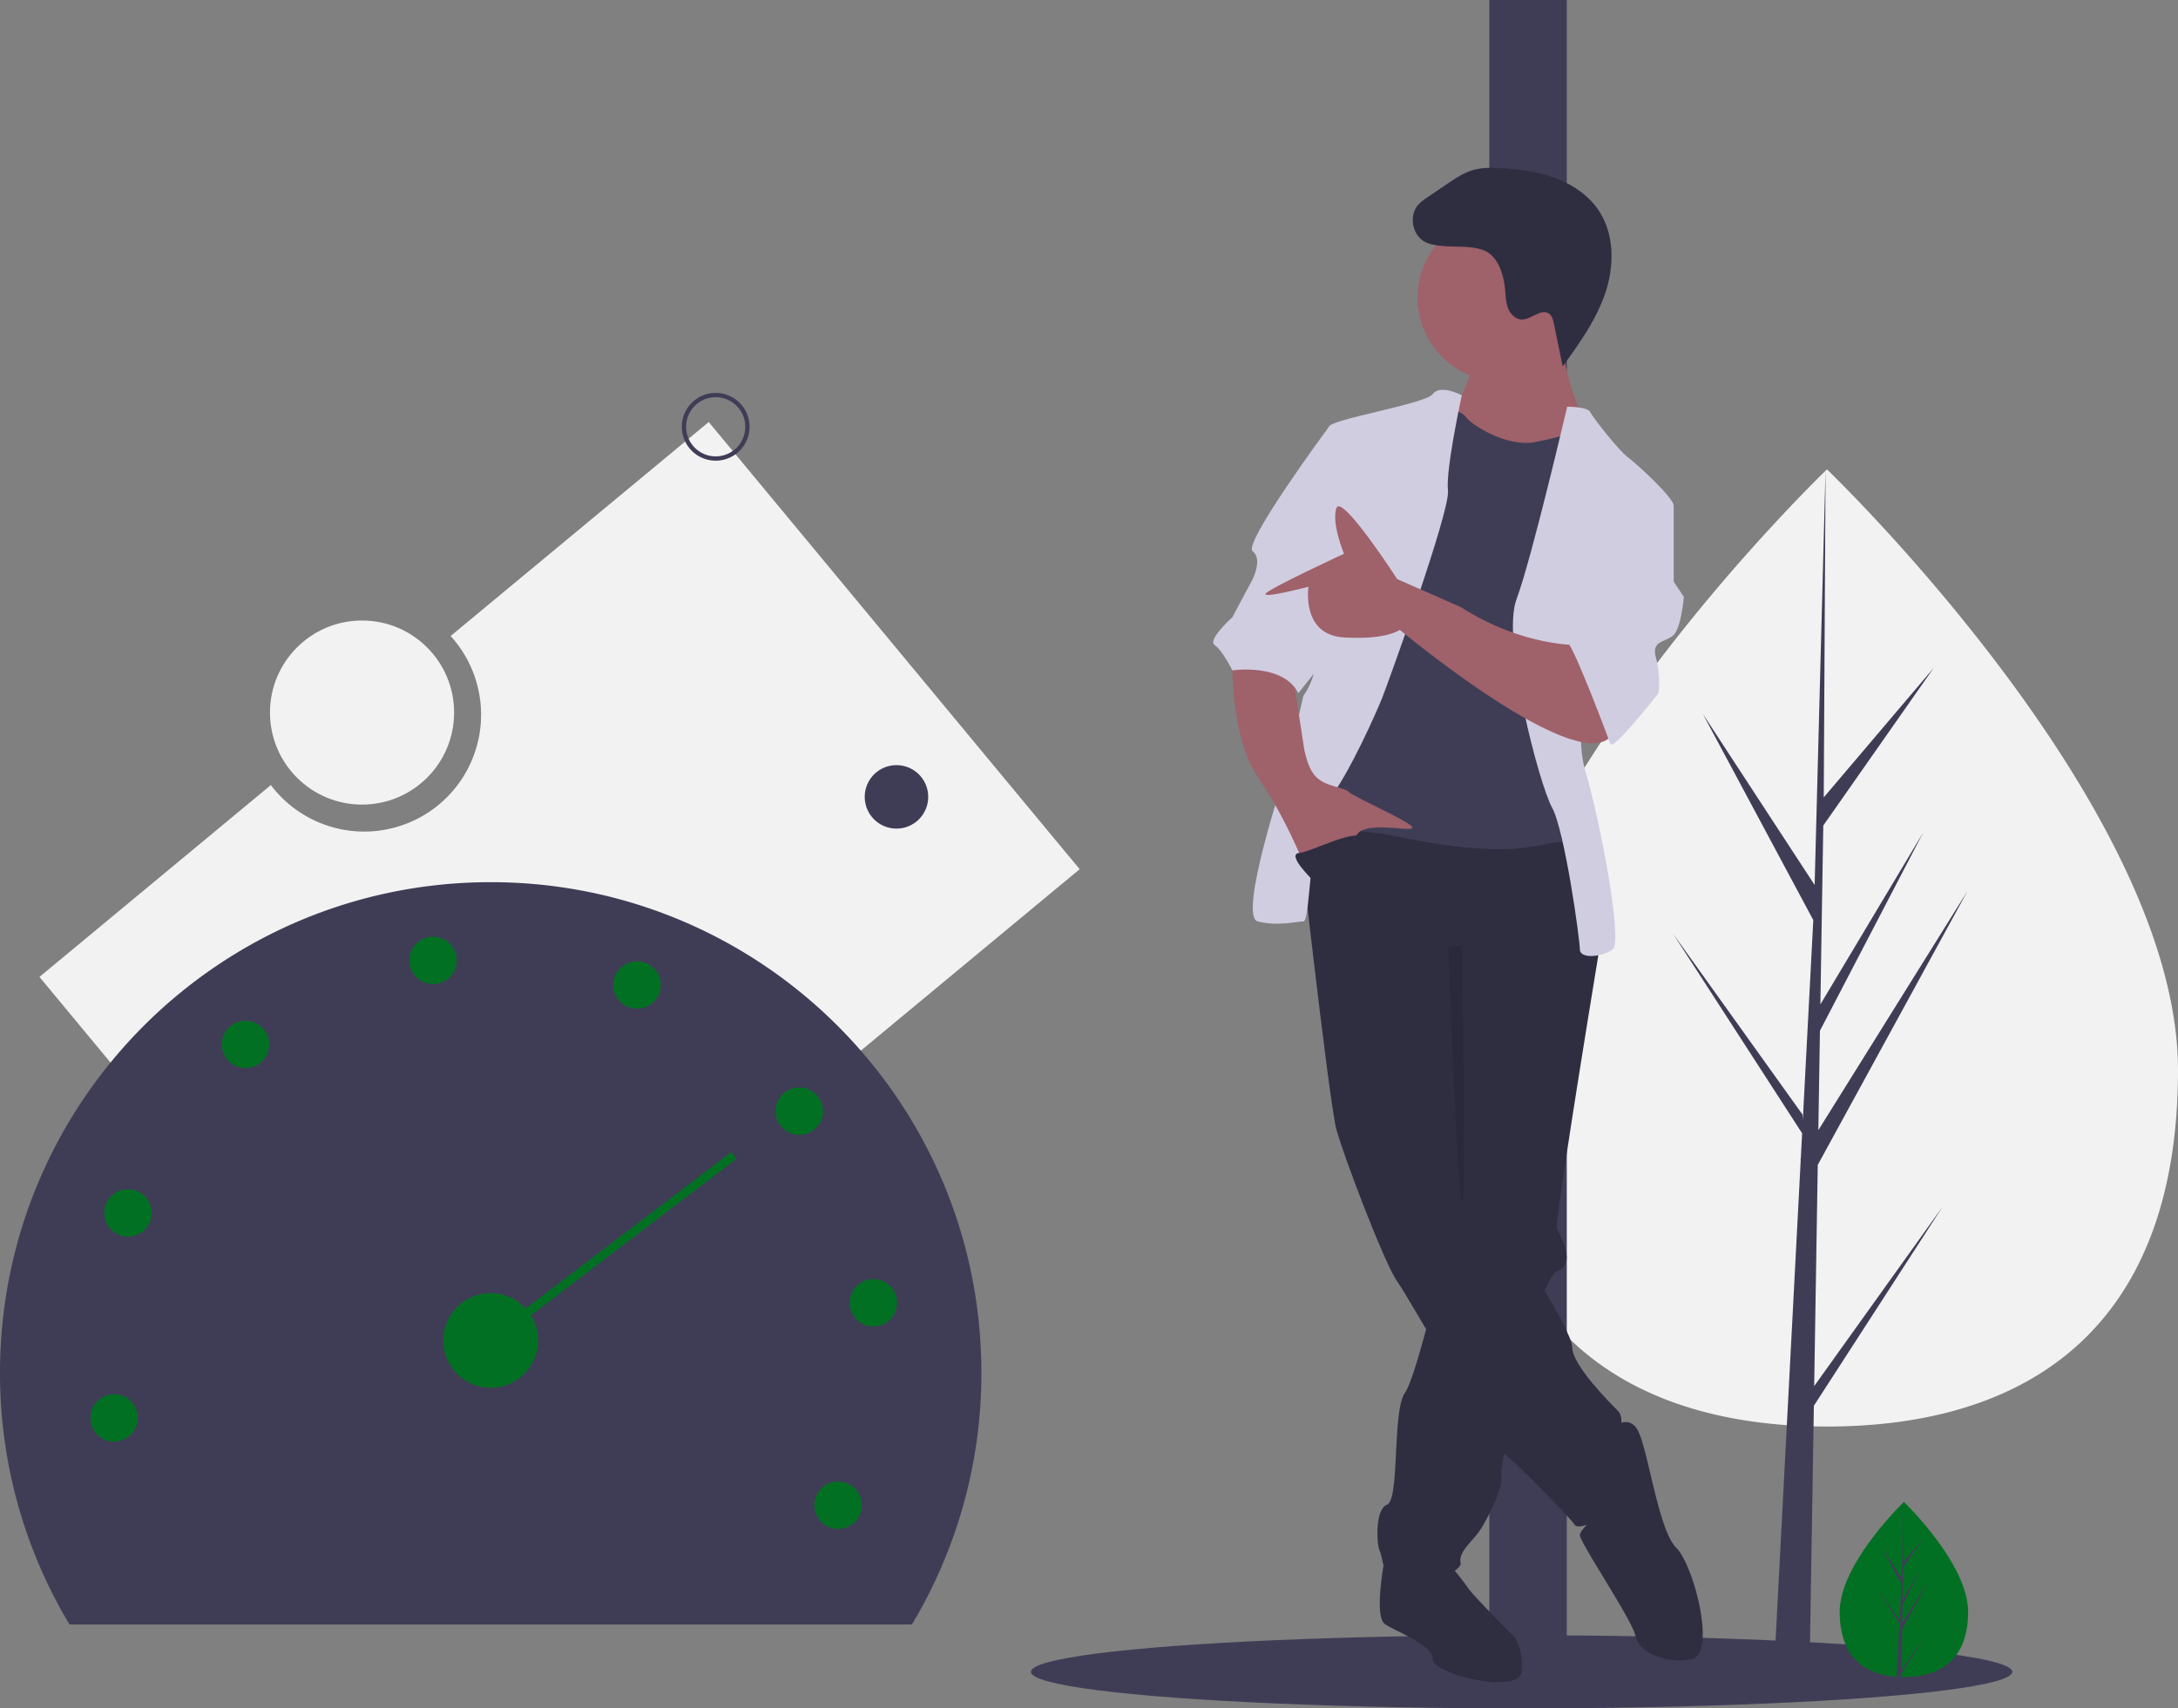 <svg data-name="Layer 1" xmlns="http://www.w3.org/2000/svg" width="1012" height="794" viewBox="0 0 1012 794"><rect x="0" y="0" width="1012" height="794" fill="#808080" stroke="none"/><path d="M329.31 196.137l-119.93 99.459a54.313 54.313 0 11-83.524 69.268L18.334 454.032l172.356 207.83 310.976-257.894zM1012 497.262c0 122.84-73.026 165.73-163.108 165.73s-163.109-42.89-163.109-165.73 163.109-279.11 163.109-279.11S1012 374.421 1012 497.261z" fill="#f2f2f2"/><path fill="#3f3d56" d="M842.95 644.201l1.67-102.805 69.521-127.185-69.259 111.058.751-46.226 47.914-92.017-47.715 79.784v.001l1.35-83.139 51.307-73.257-51.094 60.183.844-152.447-5.304 201.813.436-8.326-52.164-79.845 51.328 95.827-4.861 92.852-.144-2.465-60.136-84.026 59.953 92.733-.607 11.612-.109.174.049.953-12.331 235.573h16.476l1.976-121.678 59.807-92.505-59.658 83.358z"/><ellipse cx="707" cy="777" rx="228" ry="17" fill="#3f3d56"/><path fill="#3f3d56" d="M692 0h36v782h-36z"/><path d="M914.473 749.111c0 22.469-13.356 30.314-29.834 30.314q-.572 0-1.143-.013a48.69 48.69 0 01-2.267-.103c-14.87-1.053-26.423-9.302-26.423-30.198 0-21.625 27.634-48.912 29.71-50.932l.003-.003.12-.117s29.834 28.584 29.834 51.052z" fill="#027023"/><path d="M883.552 775.988l10.912-15.247-10.939 16.92-.029 1.751a48.69 48.69 0 01-2.267-.103l1.177-22.48-.01-.174.02-.033.111-2.123-10.966-16.963 11 15.37.026.451.89-16.984-9.39-17.528 9.504 14.547.925-35.213.003-.12v.117l-.154 27.767 9.347-11.008-9.385 13.4-.247 15.207 8.726-14.595-8.763 16.832-.138 8.454 12.67-20.312-12.717 23.262z" fill="#3f3d56"/><path d="M649.227 732.29l-6.382-4.741s-4.224 23.597.49 27.132 22.39 9.428 22.39 16.498 40.068 16.499 41.246 5.893-3.535-16.499-3.535-16.499-18.855-18.855-21.212-22.39-8.25-10.607-8.25-10.607z" fill="#2f2e41"/><path d="M743.504 438.853s-.177 1.037-.483 2.935a1070.51 1070.51 0 00-1.144 7c-4.95 30.204-19.385 119.119-18.407 122.053 1.178 3.535 9.427 16.498 0 20.034-.908.342-1.886 1.45-2.935 3.193a68.494 68.494 0 00-4.984 11.761c-5.622 16.31-11.632 42.413-15.108 60.49-1.52 7.944-2.558 14.331-2.864 17.678a9.612 9.612 0 00-.035 2.333c1.178 4.714-7.071 21.212-10.606 25.926s-9.428 9.428-8.25 14.142-29.461 17.677-32.997 9.428-3.535-12.964-4.713-15.32-2.357-18.856 3.535-21.213 2.357-43.603 8.25-51.852c1.967-2.746 4.972-12.044 8.119-23.228a764.882 764.882 0 003.712-13.729c4.973-19.173 9.38-38.465 9.38-38.465l-1.178-137.88 64.815-8.249 1.662 3.665 3.311 7.271zm3.535 226.265s9.428-9.428 14.142 0 9.427 45.96 17.676 54.21 18.856 49.494 7.071 51.851-24.747-3.535-25.926-10.606-25.926-43.603-25.926-47.138 16.498-16.499 16.498-16.499z" fill="#2f2e41"/><path d="M602.088 374.038s15.32 137.88 18.856 150.843 22.39 62.458 28.283 70.708 43.603 75.421 48.317 78.957 14.141 12.963 14.141 12.963 17.677 17.677 20.034 21.212 22.39-7.07 23.57-14.142-1.18-18.855-2.358-23.569 2.357-11.784-1.178-15.32-21.212-21.212-21.212-29.461-30.64-56.566-42.425-67.173-9.428-28.283-9.428-28.283v-71.886l64.816-20.034s-3.536-56.566-11.785-56.566-116.668-18.855-129.63-8.249z" fill="#2f2e41"/><circle cx="697.544" cy="138.346" r="38.889" fill="#9f616a"/><path d="M684.58 168.986s-4.713 17.677-10.606 22.39 15.32 24.748 15.32 24.748l40.068 2.357 7.07-22.39s-12.962-25.927-9.427-42.425-42.424 15.32-42.424 15.32z" fill="#9f616a"/><path d="M668.082 189.02s10.606 1.178 12.963 4.713 18.856 14.142 31.819 11.785 21.212-5.892 23.569-4.714 7.07 25.926 7.07 25.926l-12.962 37.711 2.356 103.705 3.536 28.283s7.07-9.428-21.212-3.536-64.816-4.713-76.6-5.892-31.819-4.714-32.997-11.785 3.535-32.996 3.535-32.996l18.855-78.957 11.785-42.425z" fill="#3f3d56"/><path d="M679.23 183.7s-9.97-5.287-13.505-.573-48.317 11.785-48.317 15.32-9.427 98.991-7.07 107.24-4.714 17.677-4.714 17.677l-8.25 35.354s-22.39 67.172-12.963 69.53 17.677 0 21.213 0 2.357-44.782 11.784-56.567 22.391-41.246 24.748-47.138 31.818-87.206 30.64-96.634 6.433-44.208 6.433-44.208zm48.954 5.32s9.427 0 10.606 2.357 12.963 17.676 17.677 21.212 21.212 18.855 21.212 22.39-34.175 29.462-34.175 29.462-14.142 69.53-7.071 93.099 17.677 80.135 12.963 83.67-15.32 4.714-15.32 0-7.07-55.387-12.963-65.994-23.57-77.778-16.499-96.633 23.57-89.563 23.57-89.563z" fill="#d0cde1"/><path d="M572.627 305.687s-1.179 36.533 11.784 55.388 21.213 40.068 21.213 40.068 21.212-5.893 24.747-12.963 25.927-1.179 25.927-3.536-27.105-14.141-29.462-16.498-10.606-2.357-15.32-7.071-5.892-15.32-5.892-15.32l-4.714-30.64z" fill="#9f616a"/><path d="M670.759 114.367c-2.992-.271-6.078-.57-8.722-1.996-5.924-3.195-7.495-12.294-2.985-17.29a22.344 22.344 0 014.143-3.332l8.958-6.098c3.962-2.696 8.017-5.437 12.638-6.708 4.18-1.15 8.594-1.032 12.92-.763 8.399.522 16.85 1.6 24.749 4.5s15.268 7.75 20.052 14.673c7.585 10.975 7.689 25.775 3.512 38.444s-12.113 23.702-19.932 34.51l-4.056-19.794c-.362-1.764-.83-3.696-2.295-4.74-3.645-2.593-8.103 2.732-12.576 2.698-2.874-.023-5.287-2.387-6.376-5.046s-1.161-5.606-1.413-8.469c-.534-6.064-2.654-14.502-8.396-17.846-5.352-3.117-14.206-2.196-20.221-2.743z" fill="#2f2e41"/><path d="M672.94 439.804s3.98 115.128 6.338 118.663 0-119.024 0-119.024z" opacity=".1"/><path d="M626.836 198.447h-9.428s-40.067 54.21-35.354 57.745 0 12.963 0 12.963l-9.427 17.677s-11.785 10.606-8.25 12.963 8.25 11.785 8.25 11.785 23.569-3.536 30.64 10.606l15.284-19.296z" fill="#d0cde1"/><path d="M734.076 299.795s-25.926 1.178-55.388-17.677l-29.461-12.963s-25.926-40.068-28.283-32.997 3.535 21.212 3.535 21.212S588.924 273.825 588 276s19.98-3.31 19.98-3.31-3.535 22.391 16.5 23.57 25.925-3.536 25.925-3.536 84.85 70.708 98.991 48.317-15.32-41.246-15.32-41.246z" fill="#9f616a"/><path d="M764.716 230.266l12.963 4.714v35.353l4.714 7.071s-1.179 14.142-4.714 17.677-10.606 2.357-8.25 10.606a44.667 44.667 0 011.18 16.499s-21.213 27.104-22.392 23.569-17.676-47.139-20.033-47.139 23.569-68.35 23.569-68.35z" fill="#d0cde1"/><path d="M609.748 408.803s-12.185-11.785-6.092-12.374 27.305-12.374 30.84-6.482-24.748 18.856-24.748 18.856z" fill="#2f2e41"/><path d="M423.717 755A226.922 226.922 0 00456 638c0-125.921-102.08-228-228-228S0 512.079 0 638a226.922 226.922 0 0032.283 117z" fill="#3f3d56"/><circle cx="228" cy="623" r="22" fill="#027023"/><circle cx="53" cy="659" r="11" fill="#027023"/><circle cx="59.454" cy="563.726" r="11" fill="#027023"/><circle cx="114.056" cy="485.385" r="11" fill="#027023"/><circle cx="201.208" cy="446.356" r="11" fill="#027023"/><circle cx="296.013" cy="457.787" r="11" fill="#027023"/><circle cx="371.39" cy="516.415" r="11" fill="#027023"/><circle cx="405.804" cy="605.49" r="11" fill="#027023"/><circle cx="389.427" cy="699.567" r="11" fill="#027023"/><path fill="none" stroke="#027023" stroke-miterlimit="10" stroke-width="4" d="M228 623l113-86"/><circle cx="332.542" cy="198.352" r="14.756" fill="none" stroke="#3f3d56" stroke-miterlimit="10" stroke-width="2"/><circle cx="416.542" cy="370.352" r="14.756" fill="#3f3d56"/><circle cx="168.223" cy="331.166" r="42.777" fill="#f2f2f2"/></svg>
